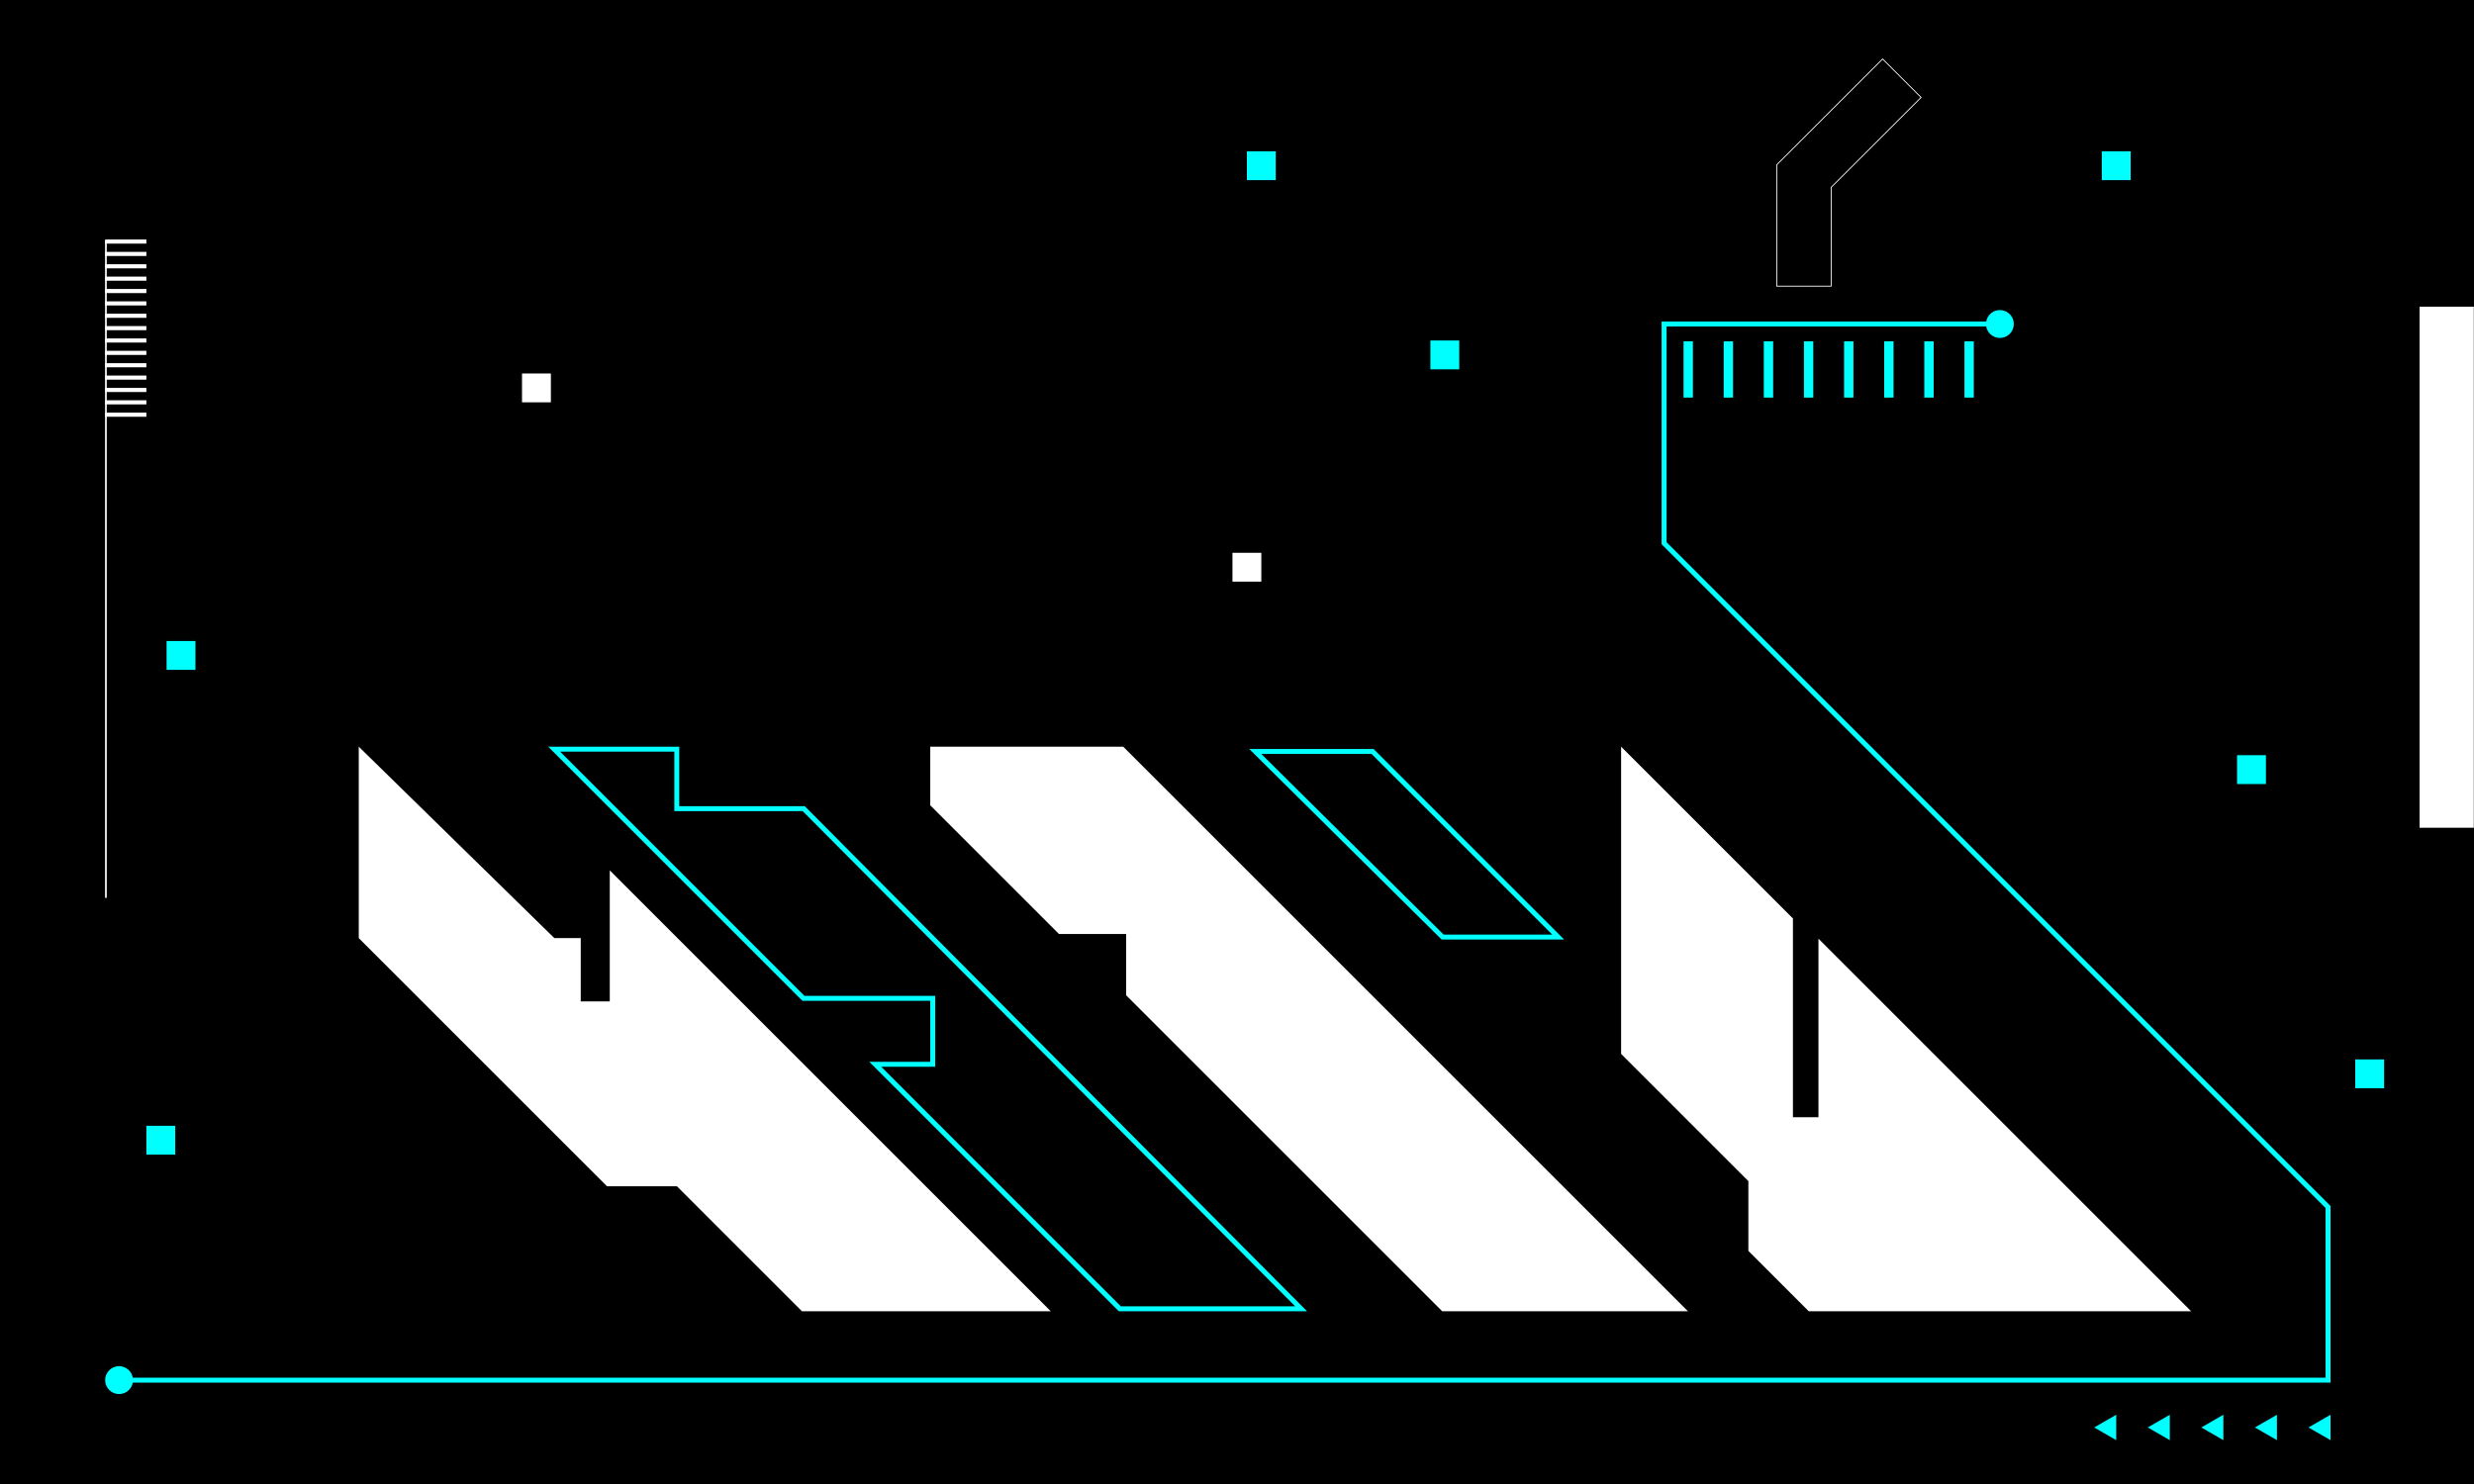 <svg width="1460" height="876" viewBox="0 0 1460 876" fill="none" xmlns="http://www.w3.org/2000/svg">
<rect x="0" y="0" width="1460" height="876" fill="#808080" stroke="none"/>
<g clip-path="url(#clip0_2_3)">
<path d="M1460 0H0V876H1460V0Z" fill="black"/>
<mask id="mask0_2_3" style="mask-type:luminance" maskUnits="userSpaceOnUse" x="0" y="0" width="1460" height="876">
<path d="M1460 0H0V876H1460V0Z" fill="white"/>
</mask>
<g mask="url(#mask0_2_3)">
<path d="M1073.14 554.105V659.488H1058.08V542.165L956.677 440.759V622.112L1031.78 697.211V738.395L1067.42 774.042H1293.07L1073.14 554.105Z" fill="white"/>
<path d="M662.846 440.759H548.983V475.37L624.95 551.337H664.577V587.501L851.119 774.042H996.129L662.846 440.759Z" fill="white"/>
<path d="M359.846 513.786V591.136H342.715V553.758H327.142L211.72 440.759V553.758L358.202 700.239H399.474L473.277 774.042H620.106L359.846 513.786Z" fill="white"/>
<path d="M810.627 442.144H737.256L850.774 554.622H923.105L810.627 442.144ZM744.349 445.064H809.415L916.057 551.702H851.974L744.349 445.064Z" fill="#00FFFF"/>
<path d="M400.858 475.89V440.762H323.507L473.536 590.792H548.983V626.784H512.989L660.25 774.045H771.362L474.921 475.89H400.858ZM661.459 771.122L520.037 629.701H551.9V587.869H474.742L330.553 443.679H397.935V478.807H473.7L764.336 771.122H661.459Z" fill="#00FFFF"/>
<path d="M1460 181.04H1427.88V488.612H1460V181.04Z" fill="white"/>
<path d="M86.382 141.378H62.05V143.81H86.382V141.378Z" fill="white"/>
<path d="M86.382 148.678H62.05V151.11H86.382V148.678Z" fill="white"/>
<path d="M86.382 155.978H62.05V158.41H86.382V155.978Z" fill="white"/>
<path d="M86.382 163.278H62.05V165.71H86.382V163.278Z" fill="white"/>
<path d="M86.382 170.578H62.05V173.01H86.382V170.578Z" fill="white"/>
<path d="M86.382 177.878H62.05V180.31H86.382V177.878Z" fill="white"/>
<path d="M86.382 185.178H62.05V187.61H86.382V185.178Z" fill="white"/>
<path d="M86.382 192.478H62.05V194.91H86.382V192.478Z" fill="white"/>
<path d="M86.382 199.778H62.05V202.21H86.382V199.778Z" fill="white"/>
<path d="M86.382 207.078H62.05V209.51H86.382V207.078Z" fill="white"/>
<path d="M86.382 214.378H62.05V216.81H86.382V214.378Z" fill="white"/>
<path d="M86.382 221.678H62.05V224.11H86.382V221.678Z" fill="white"/>
<path d="M86.382 228.978H62.05V231.41H86.382V228.978Z" fill="white"/>
<path d="M86.382 236.278H62.05V238.71H86.382V236.278Z" fill="white"/>
<path d="M86.382 243.578H62.05V246.01H86.382V243.578Z" fill="white"/>
<path d="M1375.32 711.876L983.497 320.052V192.72H1172.12C1172.81 196.569 1176.16 199.494 1180.2 199.494C1184.75 199.494 1188.44 195.806 1188.44 191.26C1188.44 186.714 1184.75 183.026 1180.2 183.026C1176.16 183.026 1172.81 185.951 1172.12 189.8H980.577V321.264L1372.4 713.084V813.22H78.37C77.678 809.371 74.332 806.446 70.284 806.446C65.735 806.446 62.05 810.134 62.05 814.68C62.05 819.226 65.738 822.914 70.284 822.914C74.329 822.914 77.678 819.989 78.37 816.14H1375.32V711.876Z" fill="#00FFFF"/>
<path d="M999.049 201.48H993.53V234.695H999.049V201.48Z" fill="#00FFFF"/>
<path d="M1022.73 201.48H1017.21V234.695H1022.73V201.48Z" fill="#00FFFF"/>
<path d="M1046.41 201.48H1040.89V234.695H1046.41V201.48Z" fill="#00FFFF"/>
<path d="M1070.09 201.48H1064.57V234.695H1070.09V201.48Z" fill="#00FFFF"/>
<path d="M1093.77 201.48H1088.25V234.695H1093.77V201.48Z" fill="#00FFFF"/>
<path d="M1117.45 201.48H1111.93V234.695H1117.45V201.48Z" fill="#00FFFF"/>
<path d="M1141.13 201.48H1135.61V234.695H1141.13V201.48Z" fill="#00FFFF"/>
<path d="M1164.81 201.48H1159.3V234.695H1164.81V201.48Z" fill="#00FFFF"/>
<path d="M1080.63 168.907H1048.51V97.286L1111 34.798L1133.71 57.509L1080.63 110.592V168.907Z" stroke="white" stroke-width="0.5" stroke-miterlimit="10"/>
<path d="M1235.88 842.621L1248.87 850.12V835.12L1235.88 842.621Z" fill="#00FFFF"/>
<path d="M1267.49 842.621L1280.48 850.12V835.12L1267.49 842.621Z" fill="#00FFFF"/>
<path d="M1299.1 842.621L1312.09 850.12V835.12L1299.1 842.621Z" fill="#00FFFF"/>
<path d="M1330.71 842.621L1343.71 850.12V835.12L1330.71 842.621Z" fill="#00FFFF"/>
<path d="M1362.33 842.621L1375.32 850.12V835.12L1362.33 842.621Z" fill="#00FFFF"/>
<path d="M325.092 220.46H308.06V237.492H325.092V220.46Z" fill="white"/>
<path d="M63 142H62V530H63V142Z" fill="white"/>
<path d="M752.864 89.302H735.831V106.335H752.864V89.302Z" fill="#00FFFF"/>
<path d="M861.155 200.992H844.122V218.025H861.155V200.992Z" fill="#00FFFF"/>
<path d="M1257.38 89.302H1240.35V106.335H1257.38V89.302Z" fill="#00FFFF"/>
<path d="M1337.21 445.788H1320.18V462.82H1337.21V445.788Z" fill="#00FFFF"/>
<path d="M103.415 664.542H86.382V681.575H103.415V664.542Z" fill="#00FFFF"/>
<path d="M744.349 326.31H727.317V343.342H744.349V326.31Z" fill="white"/>
<path d="M1406.95 625.368H1389.92V642.4H1406.95V625.368Z" fill="#00FFFF"/>
<path d="M115.337 378.382H98.305V395.415H115.337V378.382Z" fill="#00FFFF"/>
</g>
</g>
<defs>
<clipPath id="clip0_2_3">
<rect width="1460" height="876" fill="white"/>
</clipPath>
</defs>
</svg>
